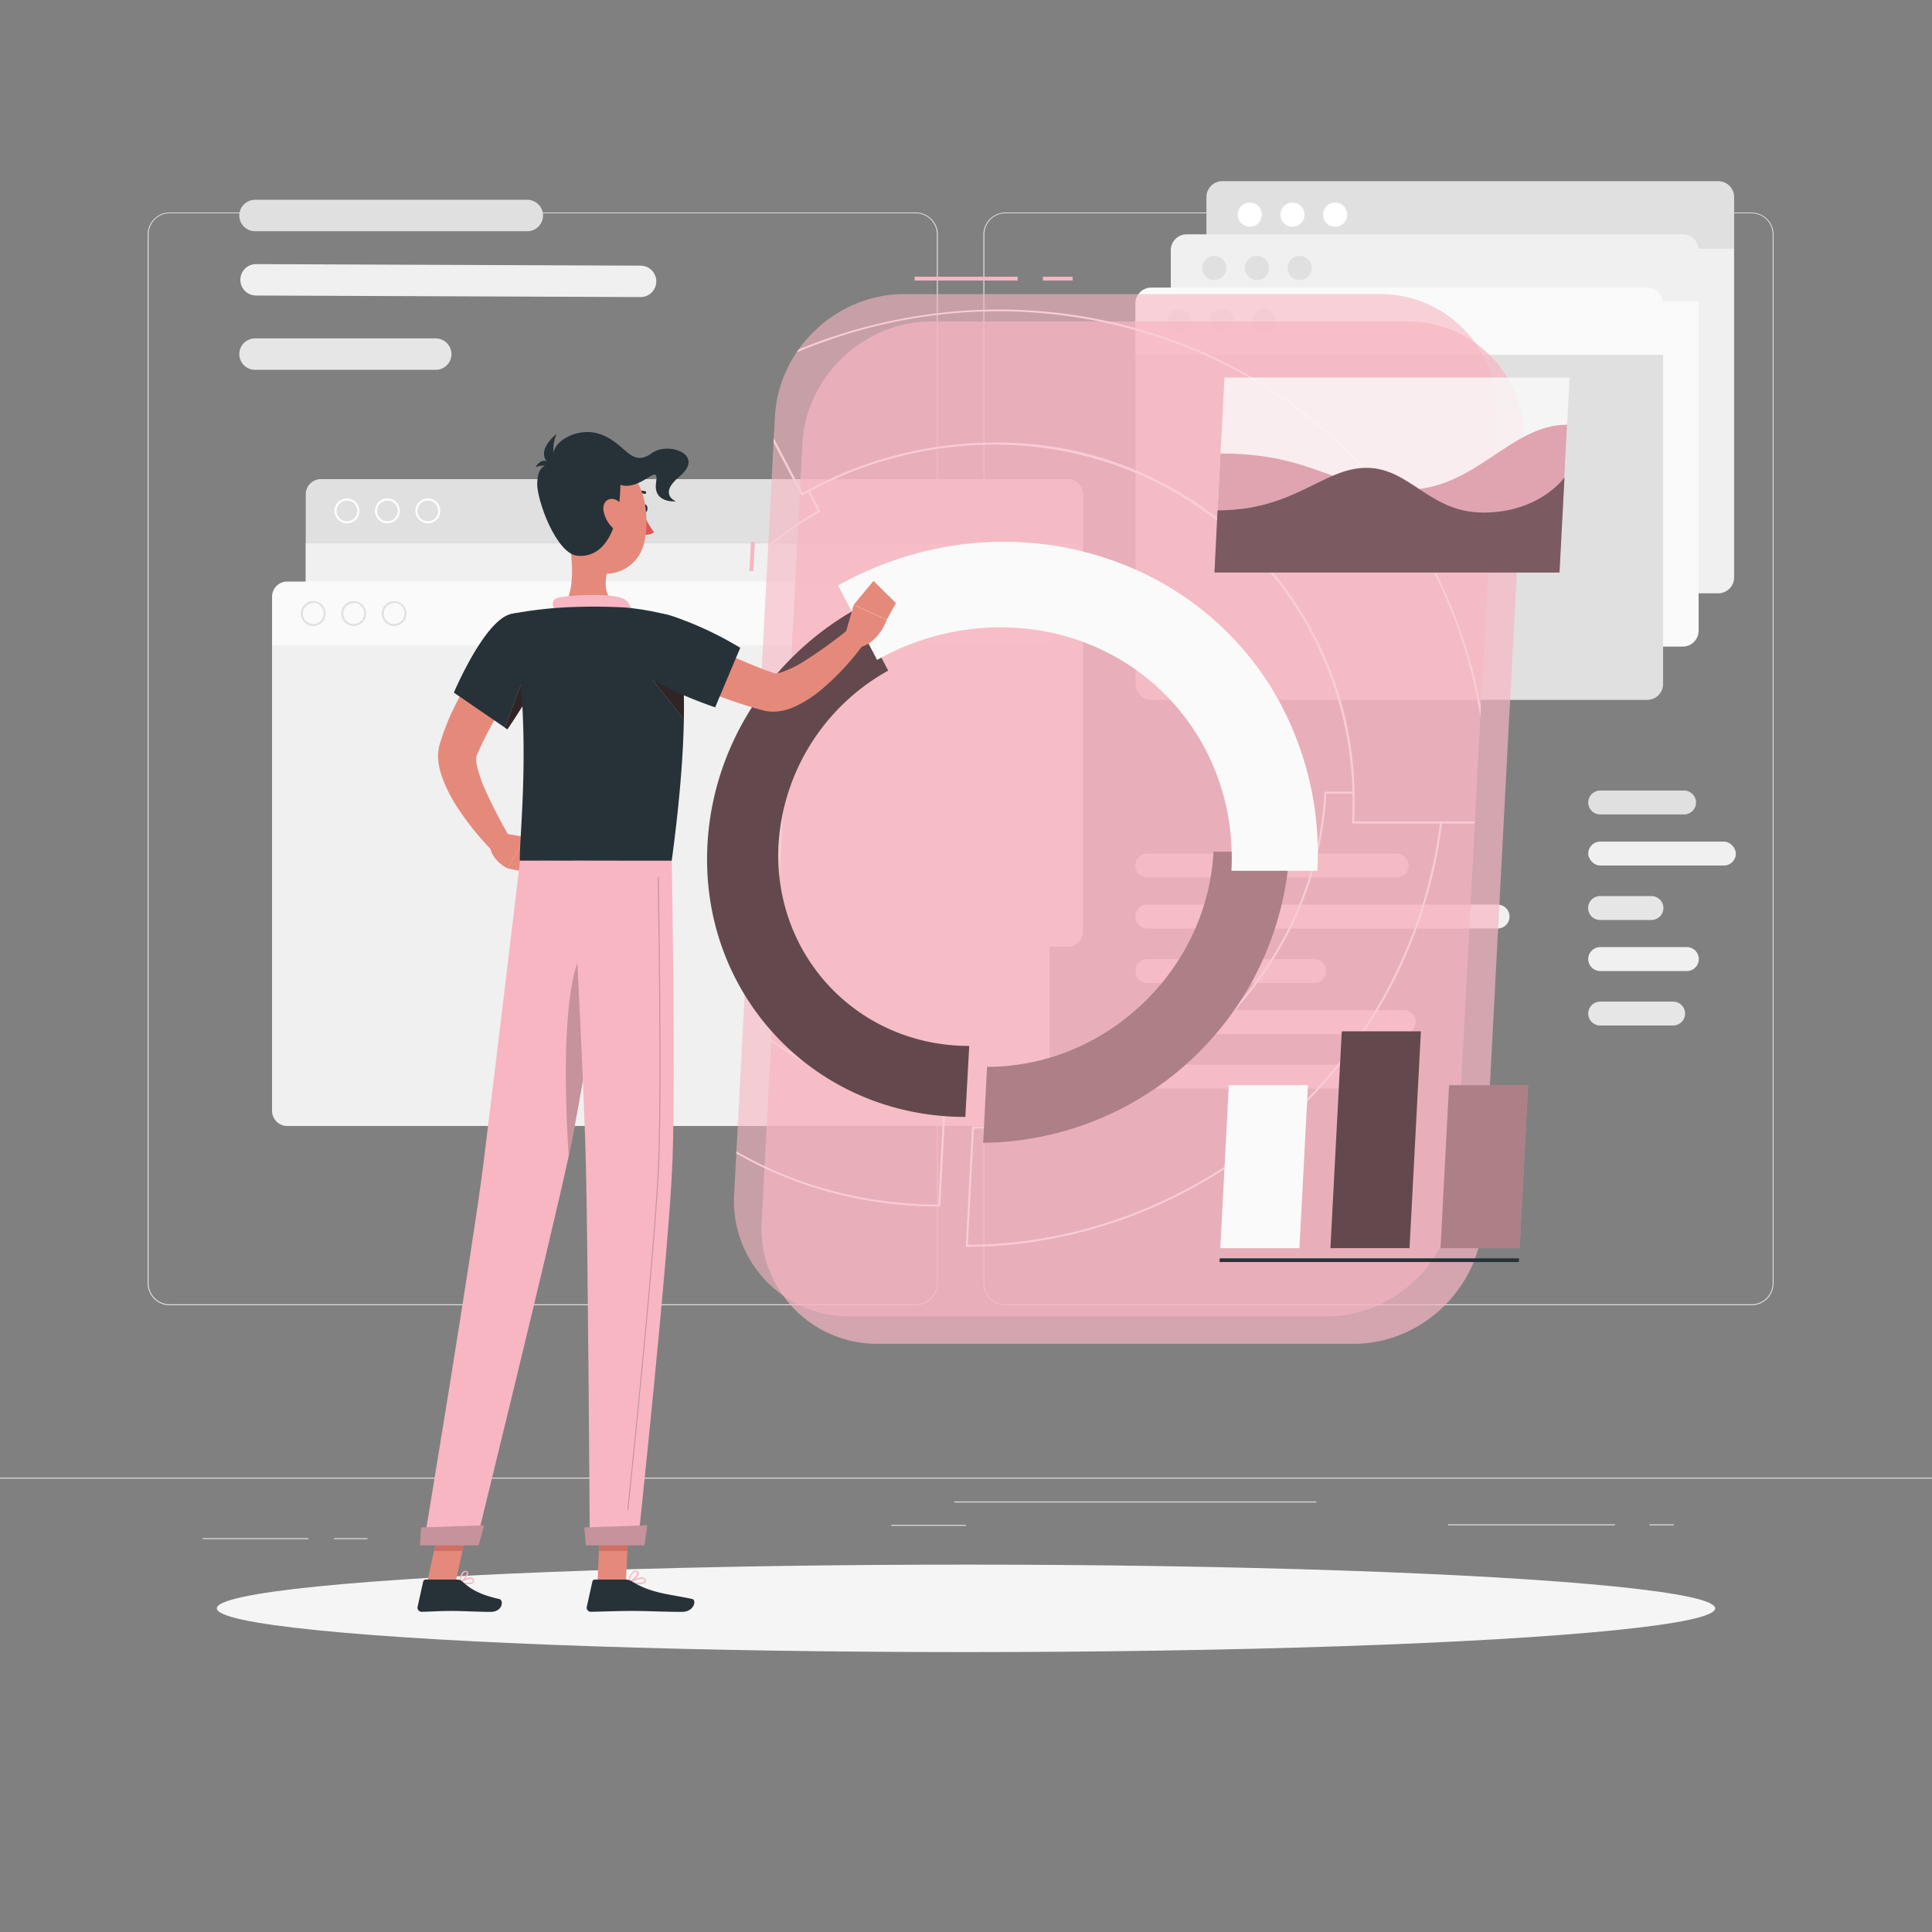 <svg xmlns="http://www.w3.org/2000/svg" xmlns:xlink="http://www.w3.org/1999/xlink" viewBox="0 0 500 500"><rect x="0" y="0" width="500" height="500" fill="#808080" stroke="none"/><defs><clipPath id="freepik--clip-path--inject-33"><path d="M343.28,340.7H220A29.88,29.88,0,0,1,190,309l10.55-201.17c.91-17.44,15.93-31.71,33.37-31.71H357.15a29.88,29.88,0,0,1,30.05,31.71L376.66,309C375.74,326.43,360.72,340.7,343.28,340.7Z" style="fill:none"></path></clipPath></defs><g id="freepik--background-complete--inject-33"><rect y="382.4" width="500" height="0.25" style="fill:#e0e0e0"></rect><rect x="52.46" y="398.08" width="27.37" height="0.25" style="fill:#e0e0e0"></rect><rect x="86.42" y="398.08" width="8.69" height="0.25" style="fill:#e0e0e0"></rect><rect x="230.64" y="394.63" width="19.36" height="0.25" style="fill:#e0e0e0"></rect><rect x="374.77" y="394.5" width="43.19" height="0.25" style="fill:#e0e0e0"></rect><rect x="426.87" y="394.5" width="6.33" height="0.25" style="fill:#e0e0e0"></rect><rect x="246.99" y="388.58" width="93.68" height="0.25" style="fill:#e0e0e0"></rect><path d="M237,337.8H43.91a5.71,5.71,0,0,1-5.7-5.71V60.66A5.71,5.71,0,0,1,43.91,55H237a5.71,5.71,0,0,1,5.71,5.71V332.09A5.71,5.71,0,0,1,237,337.8ZM43.91,55.2a5.46,5.46,0,0,0-5.45,5.46V332.09a5.46,5.46,0,0,0,5.45,5.46H237a5.47,5.47,0,0,0,5.46-5.46V60.66A5.47,5.47,0,0,0,237,55.2Z" style="fill:#e0e0e0"></path><path d="M453.31,337.8H260.21a5.72,5.72,0,0,1-5.71-5.71V60.66A5.72,5.72,0,0,1,260.21,55h193.1A5.71,5.71,0,0,1,459,60.66V332.09A5.71,5.71,0,0,1,453.31,337.8ZM260.21,55.2a5.47,5.47,0,0,0-5.46,5.46V332.09a5.47,5.47,0,0,0,5.46,5.46h193.1a5.47,5.47,0,0,0,5.46-5.46V60.66a5.47,5.47,0,0,0-5.46-5.46Z" style="fill:#e0e0e0"></path><path d="M312.22,51a4.13,4.13,0,0,1,4.12-4.12H444.67A4.13,4.13,0,0,1,448.79,51V64.23H312.22Z" style="fill:#e0e0e0"></path><path d="M342.41,55.54a3.12,3.12,0,1,0,3.12-3.11A3.12,3.12,0,0,0,342.41,55.54Z" style="fill:#fff"></path><path d="M331.37,55.54a3.12,3.12,0,1,0,3.12-3.11A3.12,3.12,0,0,0,331.37,55.54Z" style="fill:#fff"></path><path d="M320.33,55.54a3.12,3.12,0,1,0,3.12-3.11A3.12,3.12,0,0,0,320.33,55.54Z" style="fill:#fff"></path><path d="M444.67,153.55H316.34a4.13,4.13,0,0,1-4.12-4.12V64.23H448.79v85.2A4.13,4.13,0,0,1,444.67,153.55Z" style="fill:#f0f0f0"></path><path d="M303,64.76a4.13,4.13,0,0,1,4.12-4.12H435.48a4.13,4.13,0,0,1,4.12,4.12V78H303Z" style="fill:#f0f0f0"></path><path d="M333.22,69.33a3.12,3.12,0,1,0,3.11-3.11A3.12,3.12,0,0,0,333.22,69.33Z" style="fill:#e0e0e0"></path><path d="M322.18,69.33a3.12,3.12,0,1,0,3.12-3.11A3.12,3.12,0,0,0,322.18,69.33Z" style="fill:#e0e0e0"></path><path d="M311.14,69.33a3.12,3.12,0,1,0,3.12-3.11A3.12,3.12,0,0,0,311.14,69.33Z" style="fill:#e0e0e0"></path><path d="M435.48,167.34H307.14a4.13,4.13,0,0,1-4.12-4.12V78H439.6v85.2A4.13,4.13,0,0,1,435.48,167.34Z" style="fill:#fafafa"></path><path d="M293.83,78.55A4.13,4.13,0,0,1,298,74.43H426.29a4.13,4.13,0,0,1,4.12,4.12V91.81H293.83Z" style="fill:#fafafa"></path><path d="M324,83.12A3.12,3.12,0,1,0,327.14,80,3.12,3.12,0,0,0,324,83.12Z" style="fill:#f0f0f0"></path><path d="M313,83.12A3.12,3.12,0,1,0,316.1,80,3.12,3.12,0,0,0,313,83.12Z" style="fill:#f0f0f0"></path><circle cx="305.06" cy="83.12" r="3.12" style="fill:#f0f0f0"></circle><path d="M426.29,181.13H298a4.13,4.13,0,0,1-4.12-4.12V91.81H430.41V177A4.13,4.13,0,0,1,426.29,181.13Z" style="fill:#e0e0e0"></path><path d="M79.13,127.88A3.91,3.91,0,0,1,83,124H276.43a3.91,3.91,0,0,1,3.9,3.9v12.58H79.13Z" style="fill:#e0e0e0"></path><path d="M110.73,135.43a3.21,3.21,0,1,1,3.21-3.21A3.21,3.21,0,0,1,110.73,135.43Zm0-5.91a2.7,2.7,0,1,0,2.69,2.7A2.7,2.7,0,0,0,110.73,129.52Z" style="fill:#fff"></path><path d="M100.26,135.43a3.21,3.21,0,1,1,3.21-3.21A3.21,3.21,0,0,1,100.26,135.43Zm0-5.91a2.7,2.7,0,1,0,2.7,2.7A2.7,2.7,0,0,0,100.26,129.52Z" style="fill:#fff"></path><path d="M89.79,135.43A3.21,3.21,0,1,1,93,132.22,3.21,3.21,0,0,1,89.79,135.43Zm0-5.91a2.7,2.7,0,1,0,2.7,2.7A2.7,2.7,0,0,0,89.79,129.52Z" style="fill:#fff"></path><path d="M276.43,245H83a3.92,3.92,0,0,1-3.91-3.91V140.46h201.2V241.12A3.91,3.91,0,0,1,276.43,245Z" style="fill:#f0f0f0"></path><path d="M70.41,154.41a3.92,3.92,0,0,1,3.91-3.91H267.71a3.91,3.91,0,0,1,3.9,3.91V167H70.41Z" style="fill:#fafafa"></path><path d="M102,162a3.21,3.21,0,1,1,3.21-3.21A3.21,3.21,0,0,1,102,162Zm0-5.91a2.7,2.7,0,1,0,2.7,2.7A2.7,2.7,0,0,0,102,156Z" style="fill:#e0e0e0"></path><path d="M91.54,162a3.21,3.21,0,1,1,3.21-3.21A3.21,3.21,0,0,1,91.54,162Zm0-5.91a2.7,2.7,0,1,0,2.7,2.7A2.7,2.7,0,0,0,91.54,156Z" style="fill:#e0e0e0"></path><path d="M81.07,162a3.21,3.21,0,1,1,3.21-3.21A3.21,3.21,0,0,1,81.07,162Zm0-5.91a2.7,2.7,0,1,0,2.7,2.7A2.7,2.7,0,0,0,81.07,156Z" style="fill:#e0e0e0"></path><path d="M267.71,291.4H74.32a3.92,3.92,0,0,1-3.91-3.91V167h201.2V287.49A3.91,3.91,0,0,1,267.71,291.4Z" style="fill:#f0f0f0"></path><path d="M136.46,59.84H66a4.08,4.08,0,0,1-4.07-4.07h0A4.08,4.08,0,0,1,66,51.71h70.48a4.08,4.08,0,0,1,4.06,4.06h0A4.08,4.08,0,0,1,136.46,59.84Z" style="fill:#e0e0e0"></path><path d="M165.73,76.88l-99.53-.4a4.08,4.08,0,0,1-4-4.08h0a4.07,4.07,0,0,1,4.08-4.05l99.52.4a4.08,4.08,0,0,1,4.05,4.08h0A4.07,4.07,0,0,1,165.73,76.88Z" style="fill:#f0f0f0"></path><path d="M112.75,95.71H66a4.08,4.08,0,0,1-4.07-4.07h0A4.08,4.08,0,0,1,66,87.58h46.77a4.08,4.08,0,0,1,4.07,4.06h0A4.08,4.08,0,0,1,112.75,95.71Z" style="fill:#e6e6e6"></path><path d="M435.84,210.78H414.13a3.11,3.11,0,0,1-3.1-3.09h0a3.12,3.12,0,0,1,3.1-3.1h21.71a3.11,3.11,0,0,1,3.09,3.1h0A3.1,3.1,0,0,1,435.84,210.78Z" style="fill:#e0e0e0"></path><rect x="411.03" y="217.81" width="38.21" height="6.19" rx="3.09" style="fill:#f0f0f0"></rect><path d="M427.42,238.09H414.13A3.11,3.11,0,0,1,411,235h0a3.12,3.12,0,0,1,3.1-3.1h13.29a3.11,3.11,0,0,1,3.1,3.1h0A3.1,3.1,0,0,1,427.42,238.09Z" style="fill:#e6e6e6"></path><path d="M436.56,251.3H414.13a3.11,3.11,0,0,1-3.1-3.09h0a3.12,3.12,0,0,1,3.1-3.1h22.43a3.11,3.11,0,0,1,3.09,3.1h0A3.1,3.1,0,0,1,436.56,251.3Z" style="fill:#f0f0f0"></path><path d="M433,265.4H414.13a3.11,3.11,0,0,1-3.1-3.09h0a3.12,3.12,0,0,1,3.1-3.1H433a3.12,3.12,0,0,1,3.1,3.1h0A3.11,3.11,0,0,1,433,265.4Z" style="fill:#e6e6e6"></path><path d="M361.45,227.09H296.92a3.1,3.1,0,0,1-3.09-3.1h0a3.1,3.1,0,0,1,3.09-3.09h64.53a3.1,3.1,0,0,1,3.09,3.09h0A3.1,3.1,0,0,1,361.45,227.09Z" style="fill:#e0e0e0"></path><path d="M387.57,240.3H296.92a3.1,3.1,0,0,1-3.09-3.09h0a3.1,3.1,0,0,1,3.09-3.1h90.65a3.11,3.11,0,0,1,3.1,3.1h0A3.11,3.11,0,0,1,387.57,240.3Z" style="fill:#f0f0f0"></path><path d="M340.12,254.4h-43.2a3.1,3.1,0,0,1-3.09-3.1h0a3.1,3.1,0,0,1,3.09-3.09h43.2a3.11,3.11,0,0,1,3.1,3.09h0A3.11,3.11,0,0,1,340.12,254.4Z" style="fill:#e6e6e6"></path><path d="M363.27,267.61H296.92a3.1,3.1,0,0,1-3.09-3.1h0a3.1,3.1,0,0,1,3.09-3.09h66.35a3.1,3.1,0,0,1,3.1,3.09h0A3.1,3.1,0,0,1,363.27,267.61Z" style="fill:#f0f0f0"></path><path d="M354.13,281.71H296.92a3.1,3.1,0,0,1-3.09-3.1h0a3.1,3.1,0,0,1,3.09-3.09h57.21a3.1,3.1,0,0,1,3.09,3.09h0A3.1,3.1,0,0,1,354.13,281.71Z" style="fill:#e6e6e6"></path></g><g id="freepik--Shadow--inject-33"><ellipse cx="250" cy="416.24" rx="193.89" ry="11.32" style="fill:#f5f5f5"></ellipse></g><g id="freepik--Charts--inject-33"><path d="M350.37,347.78H227.13a29.88,29.88,0,0,1-30-31.71l10.54-201.16C208.54,97.47,223.55,83.2,241,83.2H364.24a29.88,29.88,0,0,1,30.05,31.71L383.74,316.07C382.83,333.51,367.81,347.78,350.37,347.78Z" style="fill:#F7B6C2;opacity:0.7"></path><rect x="269.92" y="71.61" width="7.67" height="1" style="fill:#F7B6C2"></rect><rect x="236.7" y="71.61" width="26.67" height="1" style="fill:#F7B6C2"></rect><rect x="190.84" y="143.51" width="7.59" height="1" transform="translate(40.55 330.77) rotate(-86.97)" style="fill:#F7B6C2"></rect><path d="M343.28,340.7H220A29.88,29.88,0,0,1,190,309l10.55-201.17c.91-17.44,15.93-31.71,33.37-31.71H357.15a29.88,29.88,0,0,1,30.05,31.71L376.66,309C375.74,326.43,360.72,340.7,343.28,340.7Z" style="fill:#F7B6C2;opacity:0.6"></path><g style="clip-path:url(#freepik--clip-path--inject-33)"><path d="M243.09,312.23c-29.3,0-56.26-11.41-75.92-32.12s-29.7-48.36-28.16-77.72a114.34,114.34,0,0,1,17.55-54.86,119.36,119.36,0,0,1,40.68-39.28.25.25,0,0,1,.19,0,.28.28,0,0,1,.16.12l10.09,19.25c.36-.2.72-.4,1.09-.59l.39-.22a.31.31,0,0,1,.19,0,.24.24,0,0,1,.15.13l2.76,5.25a.25.25,0,0,1-.1.33c-25.67,14.35-42.56,41.14-44.06,69.93-1.14,21.58,6.21,41.87,20.69,57.12a76,76,0,0,0,55.8,23.61.23.23,0,0,1,.18.08.22.22,0,0,1,.07.18l-1.5,28.6A.24.24,0,0,1,243.09,312.23ZM197.26,108.82c-33.63,19.7-55.76,55.54-57.76,93.59-1.53,29.23,8.43,56.7,28,77.35s46.25,31.91,75.33,32l1.47-28.09a76.53,76.53,0,0,1-55.9-23.76c-14.57-15.36-22-35.78-20.83-57.49,1.51-28.88,18.4-55.77,44.1-70.23l-2.52-4.81-.18.1c-.43.23-.87.46-1.29.71a.27.27,0,0,1-.2,0,.26.26,0,0,1-.15-.12Z" style="fill:#F7B6C2"></path><path d="M250.21,322.66a.27.27,0,0,1-.19-.08.26.26,0,0,1-.06-.19l1.6-30.59a.25.25,0,0,1,.25-.23c47.65,0,88.45-38.77,90.95-86.43a.25.25,0,0,1,.25-.23h7.28a.24.24,0,0,1,.25.24c.06,2.48,0,5-.09,7.45h22.49a.23.23,0,0,1,.18.08.31.31,0,0,1,.07.2,124.62,124.62,0,0,1-38.11,75.36C312.05,310.11,281.12,322.66,250.21,322.66Zm1.84-30.59-1.58,30.09c30.7-.07,61.4-12.56,84.26-34.29a124.05,124.05,0,0,0,37.93-74.77H350.19A.23.23,0,0,1,350,213a.21.21,0,0,1-.07-.18c.13-2.46.16-5,.11-7.43h-6.8C340.62,253.13,299.78,291.94,252.05,292.07Z" style="fill:#F7B6C2"></path><path d="M350.29,205.41a.26.26,0,0,1-.25-.25c-1.27-50.53-42-90.11-92.77-90.11a101.1,101.1,0,0,0-47.87,12.18.24.24,0,0,1-.34-.1.26.26,0,0,1,.1-.34,101.61,101.61,0,0,1,48.11-12.24,92.22,92.22,0,0,1,93.27,90.6.25.25,0,0,1-.24.26Z" style="fill:#F7B6C2"></path><path d="M384.8,213.1H372.94a.25.25,0,0,1,0-.5h11.62a128,128,0,0,0-14.27-65.94c-15.49-29.47-41.92-51-74.43-60.64-34.58-10.26-71.39-6-103.68,12l5.41,10.3a.26.26,0,0,1-.11.34.25.25,0,0,1-.34-.11l-5.51-10.51a.24.24,0,0,1,.1-.33A136.76,136.76,0,0,1,244,80.92a131.63,131.63,0,0,1,52,4.62c32.64,9.68,59.18,31.3,74.73,60.89a128.48,128.48,0,0,1,14.32,66.43A.25.25,0,0,1,384.8,213.1Z" style="fill:#F7B6C2"></path><path d="M207.58,128.19h-.07a.26.26,0,0,1-.15-.12l-10.22-19.48a.25.25,0,0,1,.45-.23l10.09,19.25c.36-.2.72-.4,1.09-.59l.39-.22a.25.25,0,0,1,.34.11.24.24,0,0,1-.1.33l-.4.22c-.43.23-.87.46-1.29.71A.28.28,0,0,1,207.58,128.19Z" style="fill:#F7B6C2"></path><g style="opacity:0.3"><path d="M243.09,312.23c-29.3,0-56.26-11.41-75.92-32.12s-29.7-48.36-28.16-77.72a114.34,114.34,0,0,1,17.55-54.86,119.36,119.36,0,0,1,40.68-39.28.25.25,0,0,1,.19,0,.28.28,0,0,1,.16.12l10.09,19.25c.36-.2.72-.4,1.09-.59l.39-.22a.31.31,0,0,1,.19,0,.24.24,0,0,1,.15.13l2.76,5.25a.25.25,0,0,1-.1.33c-25.67,14.35-42.56,41.14-44.06,69.93-1.14,21.58,6.21,41.87,20.69,57.12a76,76,0,0,0,55.8,23.61.23.23,0,0,1,.18.08.22.22,0,0,1,.07.18l-1.5,28.6A.24.24,0,0,1,243.09,312.23ZM197.26,108.82c-33.63,19.7-55.76,55.54-57.76,93.59-1.53,29.23,8.43,56.7,28,77.35s46.25,31.91,75.33,32l1.47-28.09a76.53,76.53,0,0,1-55.9-23.76c-14.57-15.36-22-35.78-20.83-57.49,1.51-28.88,18.4-55.77,44.1-70.23l-2.52-4.81-.18.1c-.43.23-.87.46-1.29.71a.27.27,0,0,1-.2,0,.26.26,0,0,1-.15-.12Z" style="fill:#fff"></path><path d="M250.21,322.66a.27.27,0,0,1-.19-.08.26.26,0,0,1-.06-.19l1.6-30.59a.25.25,0,0,1,.25-.23c47.65,0,88.45-38.77,90.95-86.43a.25.25,0,0,1,.25-.23h7.28a.24.24,0,0,1,.25.24c.06,2.48,0,5-.09,7.45h22.49a.23.23,0,0,1,.18.08.31.31,0,0,1,.07.2,124.62,124.62,0,0,1-38.11,75.36C312.05,310.11,281.12,322.66,250.21,322.66Zm1.84-30.59-1.58,30.09c30.7-.07,61.4-12.56,84.26-34.29a124.05,124.05,0,0,0,37.93-74.77H350.19A.23.23,0,0,1,350,213a.21.21,0,0,1-.07-.18c.13-2.46.16-5,.11-7.43h-6.8C340.62,253.13,299.78,291.94,252.05,292.07Z" style="fill:#fff"></path><path d="M350.29,205.41a.26.26,0,0,1-.25-.25c-1.27-50.53-42-90.11-92.77-90.11a101.1,101.1,0,0,0-47.87,12.18.24.24,0,0,1-.34-.1.26.26,0,0,1,.1-.34,101.61,101.61,0,0,1,48.11-12.24,92.22,92.22,0,0,1,93.27,90.6.25.25,0,0,1-.24.26Z" style="fill:#fff"></path><path d="M384.8,213.1H372.94a.25.25,0,0,1,0-.5h11.62a128,128,0,0,0-14.27-65.94c-15.49-29.47-41.92-51-74.43-60.64-34.58-10.26-71.39-6-103.68,12l5.41,10.3a.26.26,0,0,1-.11.34.25.25,0,0,1-.34-.11l-5.51-10.51a.24.24,0,0,1,.1-.33A136.76,136.76,0,0,1,244,80.92a131.63,131.63,0,0,1,52,4.62c32.64,9.68,59.18,31.3,74.73,60.89a128.48,128.48,0,0,1,14.32,66.43A.25.25,0,0,1,384.8,213.1Z" style="fill:#fff"></path><path d="M207.58,128.19h-.07a.26.26,0,0,1-.15-.12l-10.22-19.48a.25.25,0,0,1,.45-.23l10.09,19.25c.36-.2.72-.4,1.09-.59l.39-.22a.25.25,0,0,1,.34.11.24.24,0,0,1-.1.33l-.4.22c-.43.23-.87.46-1.29.71A.28.28,0,0,1,207.58,128.19Z" style="fill:#fff"></path></g></g><path d="M250.83,270.69l-1,18.37c-38.89,0-68.78-31.54-66.74-70.42,1.37-26.06,16.73-48.83,38.42-61l8.36,15.91a55.34,55.34,0,0,0-28.4,45.08C200,247.38,222.09,270.69,250.83,270.69Z" style="fill:#F7B6C2"></path><path d="M250.83,270.69l-1,18.37c-38.89,0-68.78-31.54-66.74-70.42,1.37-26.06,16.73-48.83,38.42-61l8.36,15.91a55.34,55.34,0,0,0-28.4,45.08C200,247.38,222.09,270.69,250.83,270.69Z" style="opacity:0.6"></path><path d="M333.74,220.41a80.34,80.34,0,0,1-79.3,75.35l1-19.66c30.75,0,57-24.94,58.61-55.69Z" style="fill:#F7B6C2"></path><path d="M333.74,220.41a80.34,80.34,0,0,1-79.3,75.35l1-19.66c30.75,0,57-24.94,58.61-55.69Z" style="opacity:0.3"></path><path d="M340.93,225.36H318.69c1.82-34.83-24.92-63-59.71-63A64.79,64.79,0,0,0,227,170.79l-10.11-19.27c41.73-23.38,93.54-9.28,114.82,31.22A82.43,82.43,0,0,1,340.93,225.36Z" style="fill:#fafafa"></path><polygon points="338.5 280.84 318.02 280.84 315.81 323.02 336.29 323.02 338.5 280.84" style="fill:#fafafa"></polygon><polygon points="367.73 266.9 347.25 266.9 344.31 323.02 364.79 323.02 367.73 266.9" style="fill:#F7B6C2"></polygon><polygon points="367.73 266.9 347.25 266.9 344.31 323.02 364.79 323.02 367.73 266.9" style="opacity:0.6"></polygon><polygon points="395.49 280.84 375.01 280.84 372.8 323.02 393.28 323.02 395.49 280.84" style="fill:#F7B6C2"></polygon><polygon points="395.49 280.84 375.01 280.84 372.8 323.02 393.28 323.02 395.49 280.84" style="opacity:0.3"></polygon><polygon points="393.09 326.61 315.62 326.61 315.67 325.65 393.14 325.65 393.09 326.61" style="fill:#263238"></polygon><polygon points="403.56 148.15 314.26 148.15 316.9 97.7 406.21 97.7 403.56 148.15" style="fill:#fafafa;opacity:0.8"></polygon><path d="M315.87,117.36l-1.61,30.79h89.3l2-38.23c-14.82,0-23.61,16.87-41.94,16.87S340.26,117.36,315.87,117.36Z" style="fill:#F7B6C2"></path><path d="M315.87,117.36l-1.61,30.79h89.3l2-38.23c-14.82,0-23.61,16.87-41.94,16.87S340.26,117.36,315.87,117.36Z" style="opacity:0.1"></path><path d="M315.1,132.08c20.07,0,27.28-11,38.55-11s16.2,11.57,30.24,11.57c14.64,0,21-9.1,21-9.1l-1.29,24.62h-89.3Z" style="fill:#F7B6C2"></path><path d="M315.1,132.08c20.07,0,27.28-11,38.55-11s16.2,11.57,30.24,11.57c14.64,0,21-9.1,21-9.1l-1.29,24.62h-89.3Z" style="opacity:0.5"></path></g><g id="freepik--Character--inject-33"><path d="M138.49,170.8c-1.32,1.77-2.79,3.74-4.12,5.67s-2.67,3.9-3.93,5.88a86,86,0,0,0-6.6,12.11l-.33.76-.16.38s0,0,0,0a1.22,1.22,0,0,0-.11.5,8.57,8.57,0,0,0,.27,2.42,35.39,35.39,0,0,0,2.17,6.13,142.33,142.33,0,0,0,6.58,12.64l-4.33,3.42a73.31,73.31,0,0,1-9.72-12,38.42,38.42,0,0,1-3.74-7.42,18.1,18.1,0,0,1-1.07-4.85,11.4,11.4,0,0,1,.22-3.16c.06-.29.15-.6.24-.89l.16-.49.32-1c.41-1.31.91-2.54,1.39-3.79s1-2.45,1.63-3.62c1.1-2.39,2.37-4.66,3.66-6.9s2.69-4.4,4.15-6.51c.73-1.06,1.48-2.1,2.24-3.14s1.52-2,2.42-3.12Z" style="fill:#e58a7b"></path><path d="M130.69,215.72l5.37.92-4.77,8.08s-3.74-1.8-4.42-5.29Z" style="fill:#e58a7b"></path><polygon points="141.86 219.53 137.61 226.03 131.29 224.72 136.06 216.64 141.86 219.53" style="fill:#e58a7b"></polygon><path d="M166.18,131.6c0,.59.31,1.07.7,1.07s.7-.48.7-1.07-.31-1.07-.7-1.07S166.18,131,166.18,131.6Z" style="fill:#263238"></path><path d="M166.44,132.67a21.33,21.33,0,0,0,2.83,5.07,3.41,3.41,0,0,1-2.83.53Z" style="fill:#df5753"></path><path d="M164.08,128.32a.32.32,0,0,1-.28-.15.33.33,0,0,1,.08-.48,3.42,3.42,0,0,1,3.13-.54.35.35,0,0,1,.19.45.33.33,0,0,1-.44.2h0a2.75,2.75,0,0,0-2.48.45A.31.31,0,0,1,164.08,128.32Z" style="fill:#263238"></path><path d="M147.05,138.43c1.06,5.38,2.11,15.22-1.65,18.81,0,0,1.47,5.45,11.46,5.45,11,0,5.24-5.45,5.24-5.45-6-1.43-5.84-5.88-4.79-10.05Z" style="fill:#e58a7b"></path><path d="M144,159.11c-.79-1.72-1.65-3.7.14-4.32,2-.68,12.77-1.37,16.49-.1a3.85,3.85,0,0,1,2.67,4.78Z" style="fill:#F7B6C2"></path><path d="M120.83,410a9.34,9.34,0,0,1-1.92-.21.16.16,0,0,1-.13-.13.18.18,0,0,1,.07-.18c.09-.06,2.12-1.44,3.19-1.2a.79.79,0,0,1,.54.41.72.72,0,0,1,0,.83A2.35,2.35,0,0,1,120.83,410Zm-1.43-.46c1.1.18,2.6.18,2.91-.24,0,0,.13-.16,0-.44a.47.47,0,0,0-.32-.24A4.72,4.72,0,0,0,119.4,409.56Z" style="fill:#F7B6C2"></path><path d="M119,409.82a.14.14,0,0,1-.09,0,.16.16,0,0,1-.08-.16c0-.09.18-2.21,1-2.91a1,1,0,0,1,.74-.22.57.57,0,0,1,.56.46c.15.82-1.32,2.42-2.08,2.84Zm1.48-3a.64.64,0,0,0-.4.15,4.23,4.23,0,0,0-.87,2.3c.76-.57,1.7-1.78,1.61-2.27,0,0,0-.15-.26-.18Z" style="fill:#F7B6C2"></path><path d="M164.94,410a12.08,12.08,0,0,1-2.25-.21.16.16,0,0,1-.14-.14.18.18,0,0,1,.08-.18c.11-.06,2.68-1.52,3.9-1.19a.84.84,0,0,1,.55.41.65.65,0,0,1,0,.76C166.79,409.89,165.88,410,164.94,410Zm-1.69-.46c1.38.19,3.23.16,3.57-.3,0-.06.08-.16,0-.38a.51.51,0,0,0-.34-.24C165.64,408.42,164,409.16,163.25,409.56Z" style="fill:#F7B6C2"></path><path d="M162.72,409.82a.17.17,0,0,1-.1,0,.17.17,0,0,1-.07-.16,4.84,4.84,0,0,1,1.14-2.83,1.22,1.22,0,0,1,1-.3c.48.05.62.29.65.49.13.83-1.62,2.42-2.51,2.81Zm1.79-3a.87.87,0,0,0-.6.23,4,4,0,0,0-1,2.26c.9-.54,2.1-1.79,2-2.29,0,0,0-.16-.34-.2Z" style="fill:#F7B6C2"></path><polygon points="154.64 409.64 161.99 409.64 162.72 392.63 155.37 392.63 154.64 409.64" style="fill:#e58a7b"></polygon><polygon points="110.53 409.64 117.88 409.64 121.57 392.63 114.23 392.63 110.53 409.64" style="fill:#e58a7b"></polygon><path d="M118.4,408.79h-8.25a.65.65,0,0,0-.63.51l-1.45,6.53a1.08,1.08,0,0,0,1.08,1.3c2.88-.05,4.28-.22,7.91-.22,2.23,0,6.83.24,9.92.24s3.48-3,2.22-3.33c-5.66-1.24-7.79-2.95-9.61-4.57A1.74,1.74,0,0,0,118.4,408.79Z" style="fill:#263238"></path><path d="M161.94,408.79h-8a.65.65,0,0,0-.63.51l-1.45,6.53a1.07,1.07,0,0,0,1.06,1.3c2.89-.05,7.07-.22,10.71-.22,4.25,0,7.93.24,12.91.24,3,0,3.86-3,2.6-3.33-5.75-1.26-10.44-1.39-15.41-4.45A3.36,3.36,0,0,0,161.94,408.79Z" style="fill:#263238"></path><path d="M171.65,161.43c4.3,2.12,8.77,4.29,13.18,6.32s8.87,4,13.3,5.69l1.65.59.42.15.1,0s0,0,0,0h0s0,0,.05.05a4.06,4.06,0,0,0,1.77-.21,25.82,25.82,0,0,0,5.66-2.69A117.87,117.87,0,0,0,219.41,163l4.05,3.74a65.51,65.51,0,0,1-10.69,11.56,30.38,30.38,0,0,1-7.32,4.68,13.48,13.48,0,0,1-5.53,1.2,10.5,10.5,0,0,1-1.8-.19l-.48-.11-.33-.09-.48-.13-1.92-.53a136,136,0,0,1-14.56-5.28c-4.72-2-9.26-4.14-13.85-6.57Z" style="fill:#e58a7b"></path><path d="M132.25,158.9c-6.89,1.58-14.79,20.35-14.79,20.35l13.83,9.48a116.61,116.61,0,0,0,9.14-15.53C144.51,164.61,139.29,157.29,132.25,158.9Z" style="fill:#263238"></path><path d="M137.18,170.87l-6.54,17.41.65.45s2.83-4,5.89-9.33Z" style="fill:#F7B6C2"></path><path d="M137.18,170.87l-6.54,17.41.65.45s2.83-4,5.89-9.33Z" style="opacity:0.8"></path><path d="M173.4,159.28s7.82,8.83.44,63.5h-39.3c-.27-6,3.52-35.46-2.29-63.88a102.56,102.56,0,0,1,13.15-1.66,145.27,145.27,0,0,1,16.7,0A73.5,73.5,0,0,1,173.4,159.28Z" style="fill:#263238"></path><path d="M176.84,176.1l-9.45-2c.14.17,6,7.52,9.59,12.09C177.05,182.29,177,179,176.84,176.1Z" style="fill:#F7B6C2"></path><path d="M176.84,176.1l-9.45-2c.14.17,6,7.52,9.59,12.09C177.05,182.29,177,179,176.84,176.1Z" style="opacity:0.8"></path><path d="M161.08,169.06c2.16,6.68,24,14,24,14l6.5-15.41a90.06,90.06,0,0,0-17.36-8.14C165.36,156.69,158.7,161.73,161.08,169.06Z" style="fill:#263238"></path><path d="M218.79,164l2.15-7.45,8.55,3.87s-1.89,5.78-7.06,7.16Z" style="fill:#e58a7b"></path><polygon points="226.06 150.34 231.87 156.07 229.49 160.38 220.94 156.51 226.06 150.34" style="fill:#e58a7b"></polygon><polygon points="162.72 392.64 162.34 401.4 154.99 401.4 155.37 392.64 162.72 392.64" style="fill:#cf6f64"></polygon><polygon points="114.22 392.64 121.57 392.64 119.67 401.4 112.32 401.4 114.22 392.64" style="fill:#cf6f64"></polygon><path d="M146.42,130.34c.44,7.28.33,11.56,4,15.3,5.53,5.62,14.51,2.28,16.25-5,1.56-6.54.57-17.34-6.56-20.24A9.94,9.94,0,0,0,146.42,130.34Z" style="fill:#e58a7b"></path><path d="M160.56,125.5c5.49,1.62,10.09-6.17,9.24-.66s5.14,4.91,5.14,4.91-4.7-1.78.89-6.42c6.83-5.67-2.87-9.15-7.12-6.07-5.72,4.16-6.84-3.18-14.21-5.15-5-1.32-11.15,1.82-11.26,5.43-.14,4.41-3.93.86-4.21,7.42-.19,4.28,4.91,18.39,10.41,18.87C157.72,144.56,160.5,134.06,160.56,125.5Z" style="fill:#263238"></path><path d="M156.24,132.46A8.22,8.22,0,0,0,159,137c1.85,1.5,3.33.16,3.29-2-.05-1.95-1.06-5.08-3.14-5.74S155.77,130.33,156.24,132.46Z" style="fill:#e58a7b"></path><path d="M144.84,121.64a9.81,9.81,0,0,1-.81-9.3S136.21,118.23,144.84,121.64Z" style="fill:#263238"></path><path d="M138.58,120.92a5,5,0,0,1,4.79.49S141.15,116.88,138.58,120.92Z" style="fill:#263238"></path><path d="M159.9,222.78S151.56,278.92,147,300c-5,23-23.89,99.76-23.89,99.76H109.63S122.09,324.84,125,302c3.1-24.75,9.59-79.26,9.59-79.26Z" style="fill:#F7B6C2"></path><path d="M125.24,394.75c.06,0-1.39,5.17-1.39,5.17H108.71l.28-4.61Z" style="fill:#F7B6C2"></path><path d="M125.24,394.75c.06,0-1.39,5.17-1.39,5.17H108.71l.28-4.61Z" style="opacity:0.2"></path><path d="M154.63,242.78c-9.64,1.89-8.62,37.84-7.46,56.33C150,286,154,260.89,156.8,243A3.29,3.29,0,0,0,154.63,242.78Z" style="fill:#F7B6C2"></path><path d="M154.63,242.78c-9.64,1.89-8.62,37.84-7.46,56.33C150,286,154,260.89,156.8,243A3.29,3.29,0,0,0,154.63,242.78Z" style="opacity:0.2"></path><path d="M173.84,222.78s1,54.92.21,77.33c-.83,23.3-9,99.6-9,99.6H152.64s-.46-74.94-1-97.82c-.6-24.95-3.61-79.11-3.61-79.11Z" style="fill:#F7B6C2"></path><path d="M162.49,390.77h0a.14.14,0,0,1-.12-.14c2.2-21.12,7.37-72.21,8-90.53.67-18.77.06-60.69-.14-73.1a.12.12,0,0,1,.12-.12.13.13,0,0,1,.13.12c.2,12.4.81,54.33.14,73.11-.65,18.33-5.82,69.43-8,90.55A.12.12,0,0,1,162.49,390.77Z" style="fill:#F7B6C2"></path><path d="M162.49,390.77h0a.14.14,0,0,1-.12-.14c2.2-21.12,7.37-72.21,8-90.53.67-18.77.06-60.69-.14-73.1a.12.12,0,0,1,.12-.12.13.13,0,0,1,.13.12c.2,12.4.81,54.33.14,73.11-.65,18.33-5.82,69.43-8,90.55A.12.12,0,0,1,162.49,390.77Z" style="opacity:0.2"></path><path d="M167.47,394.75c.06,0-.7,5.17-.7,5.17H151.63l-.41-4.61Z" style="fill:#F7B6C2"></path><path d="M167.47,394.75c.06,0-.7,5.17-.7,5.17H151.63l-.41-4.61Z" style="opacity:0.2"></path></g></svg>